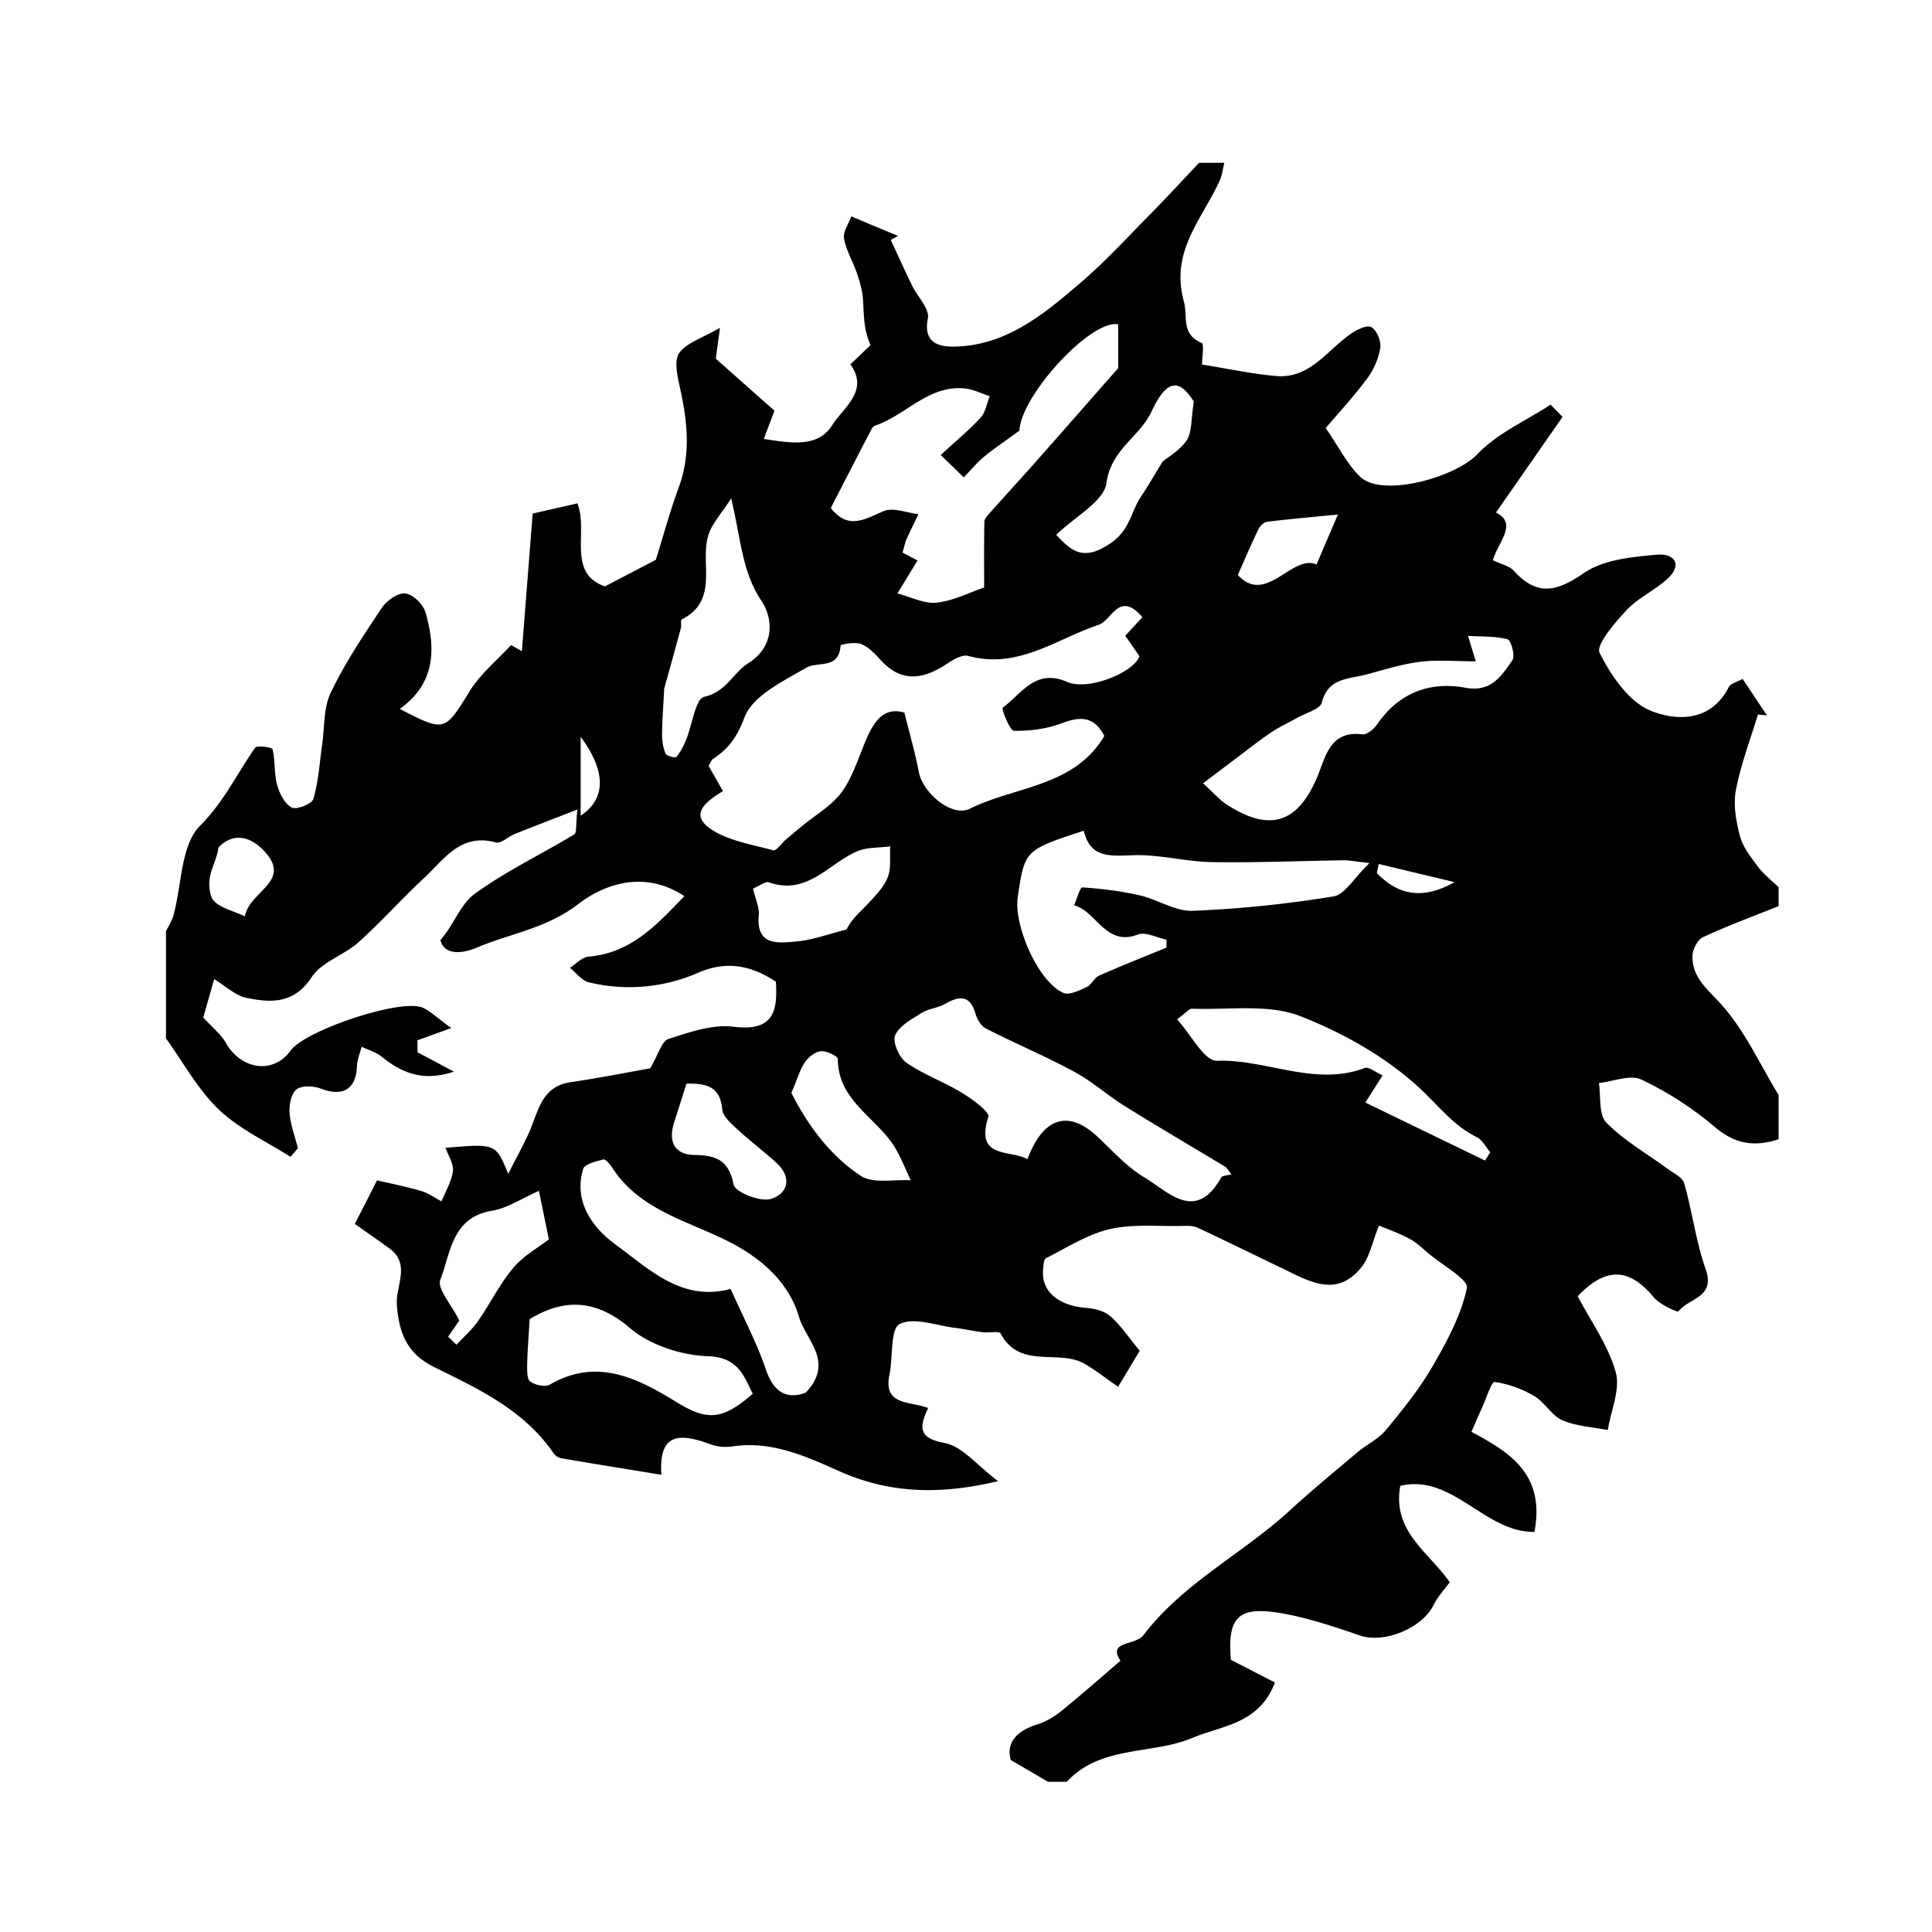 <svg xmlns="http://www.w3.org/2000/svg" xml:space="preserve" width="72px" height="72px" viewBox="0 0 72 72">
    <path fill="currentColor" fill-rule="evenodd" d="M44.687 6.067h.939c-.053.213-.075.439-.162.637-.635 1.44-1.864 2.638-1.347 4.519.161.588-.12 1.223.666 1.557.099.042.014.516.014.805.943.15 1.852.351 2.771.428 1.244.104 1.883-.948 2.754-1.559.227-.159.609-.354.78-.264.201.105.375.521.337.768-.063.4-.243.82-.487 1.146-.512.687-1.098 1.318-1.548 1.849.515.742.817 1.373 1.293 1.82.825.775 3.537.021 4.361-.847.738-.778 1.808-1.244 2.73-1.846l.443.458-2.481 3.563c.829.41.076 1.103-.115 1.777.31.15.614.21.781.395.86.948 1.59.788 2.607.085.729-.503 1.798-.604 2.732-.687.636-.056.989.375.345.937-.472.412-1.074.69-1.494 1.143-.436.468-1.141 1.286-.992 1.582.425.847 1.093 1.827 1.907 2.155.944.381 2.239.43 2.904-.881.07-.138.311-.189.517-.307l.906 1.359-.335-.031c-.283.937-.639 1.859-.82 2.815-.104.545.003 1.164.15 1.713.11.414.406.792.673 1.145.215.285.509.51.768.762v.705c-.942.378-1.898.73-2.818 1.157-.202.094-.386.456-.392.698-.019.837.6 1.268 1.112 1.852.856.975 1.414 2.21 2.098 3.335v1.644c-.876.293-1.615.196-2.375-.452a12.6 12.6 0 0 0-2.741-1.77c-.413-.196-1.048.071-1.582.129.08.502-.015 1.175.275 1.472.654.669 1.502 1.148 2.266 1.712.229.169.573.325.638.552.303 1.061.438 2.176.804 3.212.372 1.052-.655 1.072-1.019 1.566-.028.038-.695-.257-.914-.521-.913-1.109-1.788-1.153-2.84-.046.487.929 1.136 1.825 1.416 2.823.181.643-.178 1.438-.295 2.163-.569-.113-1.176-.141-1.696-.367-.4-.175-.651-.668-1.041-.897a4 4 0 0 0-1.481-.528c-.114-.015-.318.635-.477.981-.125.273-.243.551-.387.877 1.432.765 2.755 1.573 2.349 3.728-1.849.033-3.046-2.177-4.999-1.714-.312 1.696 1.069 2.472 1.842 3.59-.203.282-.45.542-.602.85-.427.869-1.849 1.443-2.735 1.139-.924-.317-1.86-.631-2.816-.811-1.723-.323-2.141.095-2.001 1.717l1.64.842c-.581 1.548-1.974 1.604-3.069 2.063-1.524.642-3.41.262-4.686 1.637h-.704l-1.385-.811c-.18-.636.203-1.084 1.002-1.331.316-.098.623-.286.884-.496.72-.582 1.413-1.197 2.203-1.873-.503-.742.555-.56.851-.948 1.493-1.958 3.699-3.035 5.457-4.65.818-.751 1.677-1.458 2.527-2.173.344-.29.78-.493 1.06-.831.621-.75 1.24-1.519 1.727-2.357.536-.925 1.069-1.905 1.287-2.929.066-.313-.91-.851-1.415-1.278-.235-.2-.466-.422-.734-.564-.403-.213-.838-.365-1.127-.487-.262.654-.35 1.159-.627 1.517-.946 1.218-1.992.548-3.006.063-1.046-.499-2.084-1.015-3.135-1.503-.166-.077-.384-.067-.576-.063-.899.021-1.828-.08-2.688.119-.833.194-1.599.691-2.379 1.084-.087.044-.094.28-.107.43-.071.809.571 1.344 1.615 1.422.309.022.674.118.896.314.382.337.672.778 1.09 1.284-.233.39-.517.86-.805 1.34-.515-.355-.866-.635-1.251-.856-.967-.556-2.415.22-3.125-1.126-.056-.104-.444-.021-.675-.049-.34-.043-.676-.121-1.016-.162-.707-.085-1.545-.412-2.076-.142-.352.179-.242 1.227-.378 1.878-.247 1.181.78.985 1.441 1.251-.332.715-.372 1.12.608 1.301.661.121 1.212.835 1.998 1.422-2.324.56-4.179.406-5.915-.369-1.269-.566-2.531-1.14-3.986-.924a1.7 1.7 0 0 1-.81-.077c-1.067-.39-1.953-.505-1.835 1.134-1.317-.216-2.532-.41-3.744-.618a.5.5 0 0 1-.28-.191c-1.097-1.605-2.792-2.391-4.447-3.206-1.011-.499-1.312-1.268-1.388-2.332-.049-.691.53-1.508-.284-2.095-.438-.316-.882-.624-1.283-.907l.828-1.623c.462.107 1.056.225 1.636.393.271.078.513.256.768.389.149-.375.374-.74.423-1.129.035-.269-.172-.567-.275-.866 1.874-.16 1.874-.16 2.337.971.336-.667.599-1.128.806-1.613.324-.76.453-1.647 1.518-1.804 1.094-.16 2.18-.377 2.965-.515.315-.532.433-1.017.68-1.095.784-.249 1.643-.556 2.424-.457 1.493.188 1.652-.571 1.582-1.678-.933-.617-1.848-.788-2.895-.334a6.4 6.4 0 0 1-4.075.357c-.263-.062-.471-.354-.705-.541.229-.144.451-.395.691-.415 1.57-.134 2.529-1.163 3.572-2.256-1.483-.98-2.98-.453-3.954.297-1.188.914-2.536 1.093-3.793 1.627-.58.247-1.221.256-1.342-.288.484-.538.738-1.331 1.281-1.725 1.16-.842 2.475-1.468 3.708-2.213.096-.058.051-.35.115-.925-.922.359-1.634.63-2.34.914-.241.096-.508.366-.696.313-1.315-.363-1.933.633-2.686 1.333-.834.776-1.595 1.634-2.444 2.393-.538.48-1.363.725-1.733 1.289-.664 1.012-1.525.965-2.448.773-.398-.083-.744-.424-1.189-.694-.172.6-.314 1.104-.406 1.43.347.382.663.629.846.95.571 1.006 1.775 1.167 2.405.286.54-.753 4.053-1.933 4.902-1.612.271.103.492.339 1.09.768l-1.262.457.003.447 1.357.721c-1.064.354-1.858.12-2.688-.554-.212-.172-.5-.252-.752-.374-.061.239-.167.479-.174.719-.024.858-.531 1.159-1.338.844-.272-.106-.714-.127-.914.027s-.281.581-.259.878c.033.444.201.878.311 1.316l-.278.319c-.9-.576-1.911-1.036-2.668-1.76-.785-.751-1.325-1.759-1.971-2.653v-3.991c.095-.198.222-.387.279-.595.311-1.137.269-2.613.987-3.335.894-.898 1.376-1.945 2.059-2.914.067-.095.629-.015.646.059.103.43.055.897.17 1.322.087.32.28.709.542.849.177.094.756-.134.81-.319.189-.643.226-1.329.324-1.999.096-.663.049-1.395.327-1.971.53-1.104 1.22-2.135 1.903-3.157.18-.268.598-.563.871-.532.283.033.668.405.753.702.39 1.354.374 2.658-.96 3.601 1.698.876 1.675.843 2.61-.666.398-.642 1.018-1.146 1.538-1.713l.404.226.402-5.127 1.667-.379c.417 1.056-.4 2.601 1.027 3.093l1.897-.991c.264-.843.52-1.789.856-2.706.46-1.252.314-2.482.036-3.736-.092-.417-.22-.99-.02-1.267.274-.38.844-.546 1.517-.937l-.155 1.152 2.186 1.937-.398 1.054c1.003.151 2.022.337 2.551-.516.396-.639 1.395-1.271.676-2.264l.75-.717c-.27-.617-.243-1.171-.281-1.722-.023-.331-.125-.663-.233-.98-.146-.43-.397-.834-.473-1.272-.043-.251.173-.548.272-.824l.691.291 1.051.437-.272.15c.262.563.518 1.129.788 1.687.204.421.667.881.595 1.238-.19.947.464 1.059.984 1.05 1.929-.032 3.343-1.209 4.709-2.382.932-.8 1.767-1.713 2.632-2.589.606-.617 1.189-1.253 1.783-1.879M42.575 23c-.873-1.008-1.132.118-1.634.286-1.582.53-3.008 1.666-4.851 1.159-.212-.059-.533.114-.75.261-.886.598-1.724.781-2.536-.124-.206-.229-.443-.478-.718-.582-.225-.086-.757.013-.76.056-.061.911-.847.576-1.287.833-.858.5-1.99 1.042-2.29 1.838-.275.731-.583 1.164-1.163 1.545-.085.057-.124.185-.178.271l.534.938c-.591.367-1.273.847-.473 1.4.659.456 1.549.588 2.352.809.109.03.303-.262.463-.399q.294-.25.592-.495c.514-.429 1.141-.778 1.514-1.306.436-.617.641-1.394.964-2.092.277-.598.651-1.05 1.35-.84.197.795.403 1.495.536 2.208.143.772 1.229 1.707 1.9 1.374 1.697-.842 3.891-.812 5.015-2.711-.381-.745-.896-.736-1.585-.476-.557.21-1.188.294-1.783.281-.155-.004-.473-.819-.418-.859.704-.521 1.221-1.479 2.402-.961.767.337 2.472-.338 2.693-.957l-.528-.765zm-4.586-6.95c-.569.417-.965.679-1.326.98-.271.227-.499.506-.746.761l-.858-.834c.608-.562 1.082-.949 1.488-1.397.183-.202.229-.526.338-.795-.311-.1-.615-.257-.933-.289-1.349-.133-2.19.997-3.336 1.384-.063.021-.12.1-.154.166-.504.97-1.005 1.943-1.5 2.903.641.833 1.261.421 1.969.12.352-.15.859.063 1.296.111-.151.316-.306.631-.45.951-.046.102-.065.216-.142.481l.559.295-.75 1.229c.488.126.99.392 1.459.343.625-.066 1.224-.378 1.773-.564 0-.867-.006-1.659.008-2.452.002-.099.097-.208.172-.292.598-.672 1.207-1.334 1.803-2.008 1.02-1.151 2.031-2.309 3.013-3.425v-1.629c-.991-.205-3.61 2.615-3.683 3.961m5.481 19.265v-.296c-.358-.073-.775-.301-1.064-.191-1.206.457-1.531-.863-2.378-1.089.104-.233.221-.674.309-.668.715.048 1.435.137 2.134.296.67.153 1.326.601 1.975.576a43 43 0 0 0 5.254-.538c.419-.068.751-.676 1.337-1.242-.595-.065-.778-.105-.961-.103-1.64.024-3.28.095-4.919.068-.96-.016-1.918-.281-2.873-.258-.853.02-1.646.157-1.895-.912-2.199.724-2.199.724-2.458 2.452-.165 1.1.774 3.186 1.695 3.592.219.097.596-.09.868-.215.184-.084.285-.348.469-.43.826-.366 1.669-.697 2.507-1.042m2.423 8.447c-.137-.167-.173-.244-.233-.28-1.245-.754-2.503-1.488-3.738-2.258-.645-.401-1.219-.921-1.883-1.28-1.073-.579-2.201-1.056-3.289-1.61-.18-.091-.333-.339-.393-.545-.21-.727-.61-.679-1.151-.369-.261.15-.602.167-.855.326-.37.233-.834.479-.99.836-.106.245.146.83.41 1.016.64.447 1.402.716 2.073 1.125.389.237 1.046.717.989.898-.503 1.576.787 1.217 1.459 1.575.588-1.567 1.527-1.84 2.594-.847.568.528 1.099 1.133 1.754 1.524.904.54 1.913 1.706 2.872.008.038-.071.209-.069.381-.119M30.027 51.9c1.087-1.146.008-1.944-.251-2.824-.381-1.292-1.396-2.17-2.546-2.768-1.556-.808-3.369-1.18-4.415-2.792-.083-.127-.25-.328-.328-.308-.273.072-.701.174-.756.358-.37 1.242.384 2.214 1.212 2.817 1.245.908 2.464 2.144 4.286 1.651.474 1.065.975 2.01 1.316 3.01.315.926.849 1.093 1.482.856m24.971-27.254c-.763 0-1.427-.064-2.072.017-.681.085-1.347.297-2.014.476-.647.173-1.412.11-1.651 1.041-.064.252-.596.388-.916.57-.325.185-.67.341-.979.549-.436.293-.847.622-1.267.937-.39.292-.776.587-1.263.955.385.349.61.618.893.8 1.604 1.032 2.632.678 3.357-1.026.311-.73.456-1.751 1.687-1.598.168.021.428-.195.547-.369.804-1.174 1.958-1.613 3.283-1.369.98.181 1.347-.441 1.759-1.023.109-.155-.045-.743-.175-.779-.456-.125-.954-.097-1.479-.129.112.365.186.604.29.948M19.738 49.16c-.042.731-.084 1.223-.092 1.716-.003.212-.006.528.118.613.187.128.553.213.725.113 1.761-1.023 3.27-.24 4.734.657 1.128.69 1.689.676 2.829-.317-.35-.707-.555-1.361-1.682-1.401-.989-.035-2.152-.416-2.893-1.048-1.352-1.154-2.555-1.048-3.739-.333m31.145-8.071 4.461 2.162.194-.311c-.166-.192-.295-.459-.505-.563-.777-.386-1.29-1.003-1.891-1.599-1.281-1.268-2.984-2.246-4.684-2.908-1.198-.467-2.675-.227-4.028-.279-.118-.005-.243.163-.565.395.521.569 1.021 1.563 1.485 1.546 1.852-.064 3.645.973 5.514.269.146-.055.391.155.662.274zm-26.13-15.423c-.032.633-.075 1.167-.079 1.703-.001.242.038.5.132.719.038.088.362.167.401.12.156-.184.269-.411.362-.637.23-.557.348-1.529.676-1.603.823-.185 1.075-.891 1.639-1.25 1.02-.647.917-1.695.493-2.327-.723-1.078-.756-2.254-1.128-3.817-.386.593-.682.913-.823 1.291-.393 1.05.423 2.482-1.016 3.218-.055.028-.009.227-.039.337-.213.791-.434 1.58-.618 2.246m19.738-10.699c-.531-.848-1.002-.863-1.575.367-.443.951-1.513 1.41-1.681 2.665-.093.689-1.17 1.246-1.873 1.932.538.563.975 1.032 2.03.311.726-.495.749-1.168 1.128-1.732.259-.385.489-.789.809-1.309.208-.175.652-.421.899-.797.198-.3.154-.758.263-1.437M28.062 33.114c.093.403.242.706.215.991-.107 1.149.715 1.041 1.377.984.638-.055 1.261-.292 1.891-.449.213-.419.531-.667.8-.958.279-.303.592-.617.737-.986.136-.344.07-.767.094-1.155-.413.057-.863.027-1.232.185-1.068.458-1.862 1.659-3.284 1.155-.132-.048-.343.127-.598.233m-7.977 11.267c-.647.283-1.178.646-1.753.741-1.496.249-1.537 1.577-1.923 2.573-.127.327.407.911.708 1.516l-.417.604.311.3c.268-.289.573-.551.796-.871.456-.652.809-1.385 1.317-1.99.378-.451.931-.756 1.331-1.067zm9.408-3.651c.505.997 1.325 2.267 2.591 3.093.459.3 1.229.122 1.858.163-.197-.411-.361-.843-.596-1.23-.673-1.111-2.119-1.722-2.122-3.289 0-.106-.42-.309-.631-.291s-.46.216-.593.405c-.178.253-.262.573-.507 1.149m-3.911-.345c-.175.552-.312.992-.455 1.431-.231.705-.009 1.213.747 1.226.814.015 1.282.188 1.467 1.104.057.28.976.649 1.375.537.637-.181.825-.794.221-1.345-.484-.441-1.01-.838-1.491-1.282-.218-.202-.509-.462-.531-.715-.075-.864-.607-.971-1.333-.956m23.481-19.347.796-1.862c-.953.093-1.802.166-2.646.271-.12.015-.262.168-.322.292-.235.479-.442.971-.762 1.687 1.052 1.155 2.025-.792 2.934-.388M9.126 34.149c.169-.946 1.779-1.295.723-2.429-.517-.556-1.154-.71-1.709-.135-.048.399-.257.745-.319 1.115-.048.289-.015.707.164.888.25.254.669.344 1.141.561m45.082-1.275-2.828-.676-.069.339c.82.846 1.728.993 2.897.337M21.64 30.398c.979-.65.924-1.69 0-2.938z" clip-rule="evenodd"/>
</svg>

